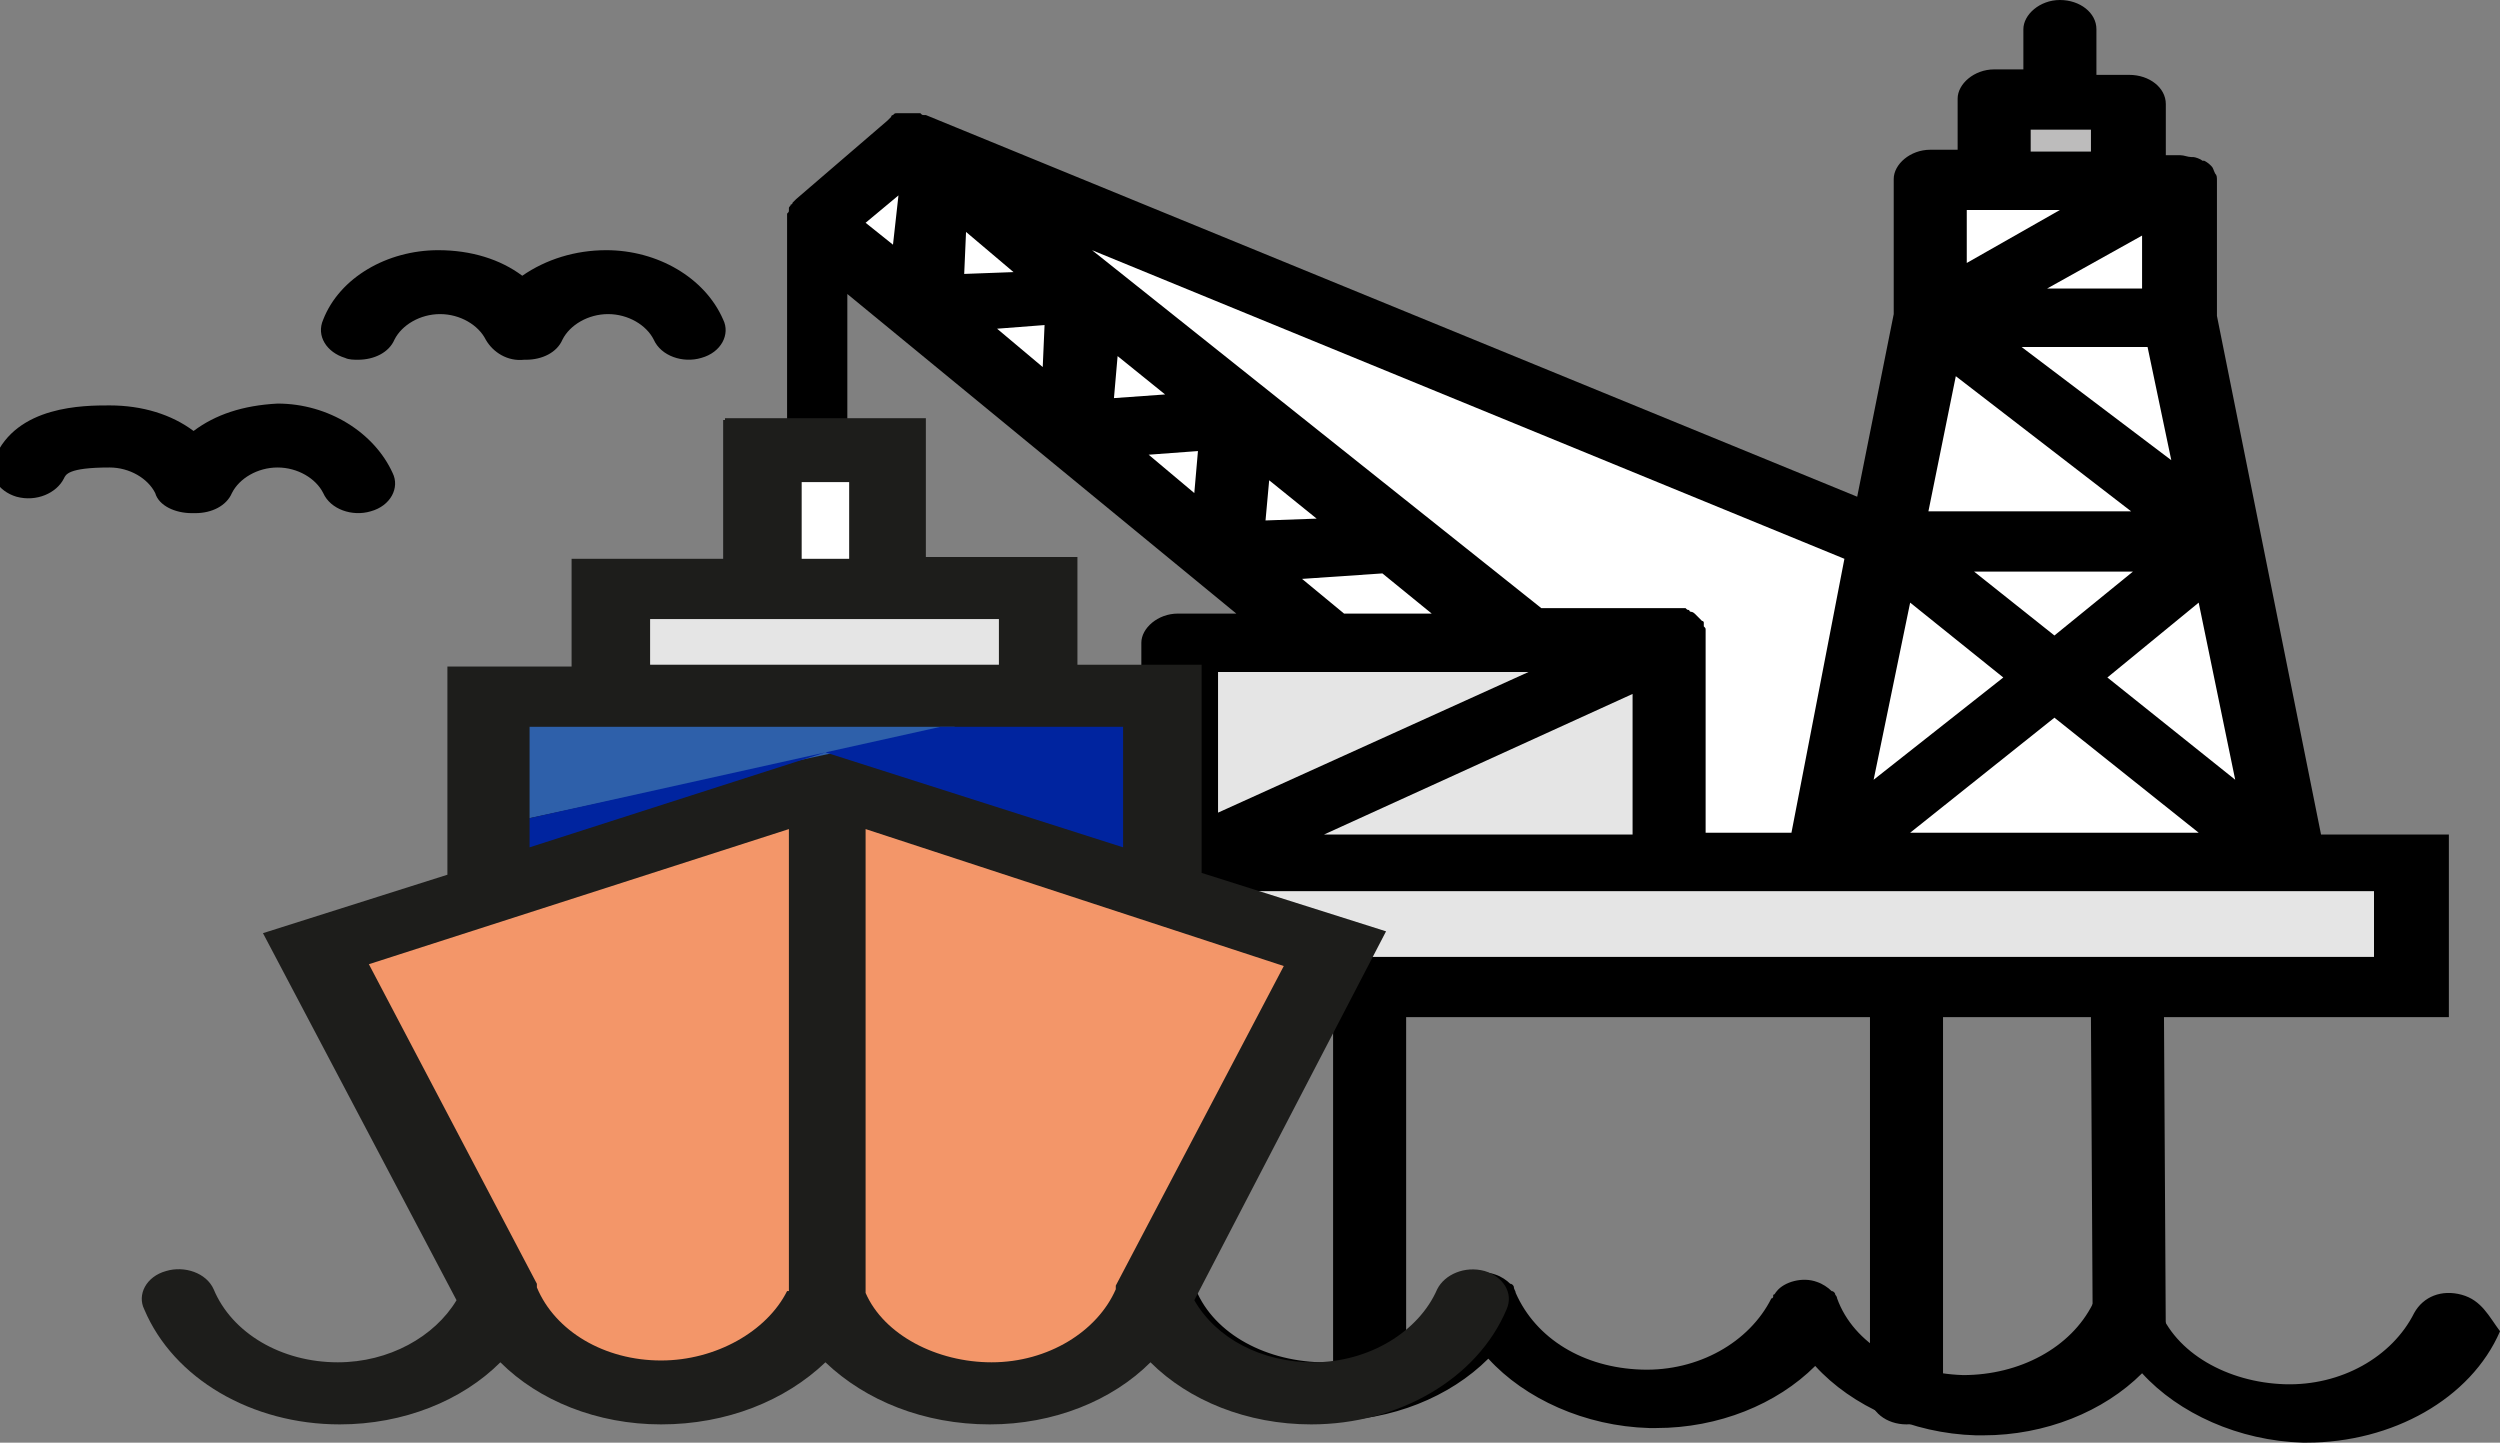 <?xml version="1.0" encoding="utf-8"?>
<!-- Generator: Adobe Illustrator 15.1.0, SVG Export Plug-In . SVG Version: 6.00 Build 0)  -->
<!DOCTYPE svg PUBLIC "-//W3C//DTD SVG 1.1//EN" "http://www.w3.org/Graphics/SVG/1.1/DTD/svg11.dtd">
<svg version="1.1" xmlns="http://www.w3.org/2000/svg" xmlns:xlink="http://www.w3.org/1999/xlink" x="0px" y="0px" width="136.9px"
	 height="79px" viewBox="85.6 519.3 136.9 79" style="enable-background:new 85.6 519.3 136.9 79;" xml:space="preserve">
<rect x="85.6" y="519.3" width="136.9" height="79" fill="#808080" stroke="none"/>
<style type="text/css">
<![CDATA[
	.st0{fill:#E5E5E5;}
	.st1{fill:#1D1D1B;}
	.st2{fill:#BDBCBC;}
	.st3{fill:#F39669;}
	.st4{fill:#2E60AA;}
	.st5{fill:#FFFFFF;}
	.st6{fill:#00249F;}
]]>
</style>
<g id="rig">
	<path d="M220.4,590.2c-1.1-0.3-2.1,0.1-2.6,1c-1.2,2.4-4,4-7.1,3.9c-3.1-0.1-6-1.7-6.9-4.2l0,0c0-0.1-0.1-0.2-0.1-0.3l0,0
		c-0.1-0.1-0.1-0.2-0.2-0.3l0,0c-0.2-0.2-0.5-0.4-0.8-0.5c-0.8-0.3-1.8,0-2.2,0.5l0,0c-0.1,0.1-0.1,0.2-0.2,0.2c0,0,0,0,0,0.1
		c0,0,0,0.1-0.1,0.1c-1.2,2.4-4,3.9-7.1,3.9c-3.2-0.1-6-1.7-6.9-4.2l0,0c0-0.1-0.1-0.2-0.1-0.2l0,0c0-0.1-0.1-0.2-0.2-0.2l0,0
		c-0.2-0.2-0.5-0.4-0.8-0.5c-0.8-0.3-1.8,0-2.2,0.5l0,0c-0.1,0.1-0.1,0.2-0.2,0.2c0,0,0,0,0,0.1c0,0,0,0.1-0.1,0.1
		c-1.2,2.4-4,4-7.1,3.9c-3.2-0.1-5.8-1.7-6.9-4.2l0,0c0-0.1-0.1-0.2-0.1-0.3l0,0c0-0.1-0.1-0.2-0.2-0.2l0,0
		c-0.2-0.2-0.5-0.4-0.8-0.5c-0.8-0.3-1.8,0-2.2,0.5l0,0c-0.1,0.1-0.1,0.2-0.2,0.2c0,0,0,0,0,0.1c0,0,0,0.1-0.1,0.1
		c-1.2,2.4-4,3.9-7.1,3.9c-3.2-0.1-6-1.7-6.9-4.2l0,0c0-0.1-0.1-0.2-0.1-0.3l0,0c-0.1-0.1-0.1-0.2-0.2-0.2l0,0
		c-0.2-0.2-0.5-0.4-0.8-0.5c-0.8-0.3-1.8,0-2.2,0.5l0,0c-0.1,0.1-0.1,0.2-0.2,0.2c0,0,0,0,0,0.1c0,0,0,0.1-0.1,0.1
		c-1.2,2.4-4,3.9-7.1,3.9c-3.2-0.1-6-1.7-6.9-4.2c-0.4-0.9-1.4-1.3-2.5-1.1c-1.1,0.3-1.6,1.2-1.3,2c1.5,3.8,5.7,6.4,10.5,6.5
		c0.1,0,0.2,0,0.4,0c3.4,0,6.6-1.3,8.7-3.4c2.1,2.2,5.3,3.7,8.8,3.8c0.1,0,0.2,0,0.4,0c3.4,0,6.6-1.3,8.7-3.4c2,2.2,5.3,3.7,8.8,3.8
		c0.1,0,0.2,0,0.4,0c3.4,0,6.6-1.3,8.7-3.4c2,2.2,5.3,3.7,8.8,3.8c0.1,0,0.2,0,0.4,0c3.4,0,6.6-1.3,8.7-3.4c2,2.2,5.3,3.7,8.8,3.8
		c0.1,0,0.2,0,0.2,0c4.7,0,9-2.4,10.6-6.1C221.9,591.4,221.5,590.5,220.4,590.2z"/>
	<path d="M136.5,558.8c0-0.9-0.9-1.6-2-1.6H132v-21.8l21.3,17.5h-3.2c-1.1,0-2,0.8-2,1.6V565h-17v10h15.4v16.7c0,0.9,0.9,1.6,2,1.6
		s2-0.8,2-1.6V575h8.1v18.9c0,0.9,0.9,1.6,2,1.6s2-0.8,2-1.6V575H188v20.7c0,0.9,0.9,1.6,2,1.6s2-0.8,2-1.6V575h8.1l0.1,17.5
		c0,0.9,0.9,1.6,2,1.6c1.1,0,2-0.8,2-1.6l-0.1-17.5h15.6v-10h-7l-5.7-28.4v-7.4c0-0.2,0-0.3-0.1-0.4l0,0l0,0
		c-0.1-0.2-0.1-0.3-0.2-0.4l0,0c-0.1-0.1-0.2-0.2-0.4-0.3c0,0,0,0-0.1,0c-0.1-0.1-0.4-0.2-0.5-0.2h-0.1c-0.2,0-0.4-0.1-0.6-0.1h-0.8
		V525c0-0.9-0.9-1.6-2-1.6h-1.8v-2.5c0-0.9-0.9-1.6-2-1.6s-2,0.8-2,1.6v2.2h-1.6c-1.1,0-2,0.8-2,1.6v2.8h-1.5c-1.1,0-2,0.8-2,1.6
		v7.4l-2,10l-51-20.9c0,0,0,0-0.1,0c-0.1,0-0.1,0-0.2-0.1h-0.1c-0.1,0-0.1,0-0.2,0c-0.1,0-0.1,0-0.2,0s-0.1,0-0.2,0
		c-0.1,0-0.1,0-0.2,0s-0.1,0-0.2,0s-0.1,0-0.2,0c-0.1,0-0.1,0-0.2,0.1c0,0-0.1,0-0.1,0.1l-0.1,0.1l-0.1,0.1l0,0l-5,4.3l0,0
		c-0.1,0.1-0.1,0.1-0.2,0.2c0,0,0,0.1-0.1,0.1c0,0.1-0.1,0.1-0.1,0.2v0.1c0,0.1,0,0.1-0.1,0.2c0,0.1,0,0.2,0,0.3V557h-1.8
		c-1.1,0-2,0.8-2,1.6s0.9,1.6,2,1.6h8.1C135.7,560.4,136.5,559.7,136.5,558.8z"/>
	<polygon class="st5" points="151,546.3 148.5,544.2 151.2,544 	"/>
	<polygon class="st5" points="146.6,541.1 146.8,538.8 149.4,540.9 	"/>
	<polygon class="st0" points="152.2,556.1 158.3,556.1 168.7,556.1 169.3,556.1 152.3,563.8 152.3,556.1 	"/>
	<polygon class="st5" points="154.9,547.8 155.1,545.6 157.7,547.7 	"/>
	<polygon class="st5" points="161.3,550.7 164,552.9 159.2,552.9 156.9,551 	"/>
	<polygon class="st0" points="175,557.3 175,565 158.1,565 	"/>
	<polygon class="st5" points="206,552.3 208,562 201,556.4 	"/>
	<polygon class="st5" points="198.1,558.6 206,564.9 190.2,564.9 	"/>
	<polygon class="st5" points="198.1,554.1 193.7,550.6 202.4,550.6 	"/>
	<polygon class="st5" points="204.5,544.5 196.3,538.3 203.2,538.3 	"/>
	<polygon class="st5" points="202.9,532.2 202.9,535.1 197.7,535.1 	"/>
	<rect x="196.8" y="526.4" class="st2" width="3.3" height="1.2"/>
	<polygon class="st5" points="193.3,530.8 194.8,530.8 198.4,530.8 193.3,533.7 	"/>
	<polygon class="st5" points="192.7,539.9 202.3,547.3 191.2,547.3 	"/>
	<polygon class="st5" points="190.2,552.3 195.3,556.4 188.2,562 	"/>
	<polygon class="st0" points="213.2,568.1 215.6,568.1 215.6,571.7 204,571.7 188.1,571.7 162.7,571.7 146.8,571.7 135.2,571.7 
		135.2,568.1 150.3,568.1 177,568.1 183,568.1 	"/>
	<path class="st5" d="M186.6,549.9l-2.9,15H179v-10.4v-0.1c0-0.1,0-0.1,0-0.2c0-0.1,0-0.1,0-0.2c0-0.1,0-0.1,0-0.2
		c0-0.1,0-0.1-0.1-0.2c0,0,0,0,0-0.1c0,0,0,0,0-0.1s-0.1-0.1-0.1-0.1l-0.1-0.1l-0.1-0.1l-0.1-0.1l-0.1-0.1c0,0-0.1-0.1-0.2-0.1
		c0,0-0.1,0-0.1-0.1c-0.1,0-0.1,0-0.2-0.1h-0.1c-0.1,0-0.1,0-0.2,0c0,0,0,0-0.1,0H170L145.4,533L186.6,549.9z"/>
	<polygon class="st5" points="142.7,539.4 140.2,537.3 142.8,537.1 	"/>
	<polygon class="st5" points="138.5,532 141.1,534.2 138.4,534.3 	"/>
	<polygon class="st5" points="134.8,530 134.5,532.7 133,531.5 	"/>
</g>
<g id="ship">
	<path class="st1" d="M125.2,542.3v7.6h-8.3v5.9h-6.8v11.4l-10.1,3.2l10.6,20.1c-1.2,2-3.7,3.4-6.5,3.4c-3.1,0-5.8-1.6-6.8-4
		c-0.4-0.9-1.6-1.3-2.6-1c-1.1,0.3-1.6,1.3-1.2,2.1c1.6,3.8,5.9,6.3,10.7,6.3c3.5,0,6.7-1.3,8.8-3.4c2.1,2.1,5.3,3.4,8.8,3.4
		c3.6,0,6.8-1.3,9-3.4c2.2,2.1,5.4,3.4,9,3.4c3.5,0,6.7-1.3,8.8-3.4c2.1,2.1,5.3,3.4,8.8,3.4c4.8,0,9.1-2.5,10.7-6.3
		c0.4-0.9-0.2-1.8-1.2-2.1c-1.1-0.3-2.2,0.2-2.6,1c-1,2.3-3.7,4-6.8,4c-2.8,0-5.3-1.3-6.5-3.4l10.5-20.2l-10.1-3.2v-11.4h-6.8v-5.9
		h-8.3v-7.6h-11v0.1H125.2z"/>
	<rect x="129.5" y="545.7" class="st5" width="2.6" height="4.2"/>
	<path class="st3" d="M128.7,590c-1.1,2.2-3.9,3.8-6.9,3.8c-3.1,0-5.8-1.6-6.8-4c0,0,0,0,0-0.1c0,0,0,0,0-0.1l-9.2-17.5l23-7.4V590
		H128.7z"/>
	<path class="st3" d="M155.9,572.2l-9.2,17.5c0,0,0,0,0,0.1c0,0,0,0,0,0.1c-1,2.3-3.7,4-6.8,4c-3,0-5.9-1.5-6.9-3.8v-25.4
		L155.9,572.2z"/>
	<polyline class="st4" points="114.6,564.1 114.6,559.1 117,559.1 137.9,559.1 	"/>
	<polygon class="st0" points="140.3,553.2 140.3,555.7 121.2,555.7 121.2,553.2 125.3,553.2 136.3,553.2 	"/>
	<path d="M96.2,542.9c-1.2-0.9-2.8-1.4-4.6-1.4c-1.4,0-5.1,0-6.3,2.9c-0.4,0.9,0.2,1.8,1.2,2.1c1.1,0.3,2.2-0.2,2.6-1
		c0.1-0.2,0.2-0.6,2.5-0.6c1.1,0,2.1,0.6,2.5,1.4c0.2,0.7,1.1,1.1,2,1.1h0.1h0.1c0.9,0,1.7-0.4,2-1.1c0.4-0.8,1.4-1.4,2.5-1.4
		c1.1,0,2.1,0.6,2.5,1.4c0.4,0.9,1.6,1.3,2.6,1c1.1-0.3,1.6-1.3,1.2-2.1c-1-2.2-3.5-3.8-6.3-3.8C98.9,541.5,97.4,542,96.2,542.9z"/>
	<path d="M118.8,533c-1.7,0-3.3,0.5-4.6,1.4c-1.2-0.9-2.8-1.4-4.6-1.4c-2.8,0-5.4,1.5-6.3,3.8c-0.4,0.9,0.2,1.8,1.2,2.1
		c0.2,0.1,0.5,0.1,0.7,0.1c0.9,0,1.7-0.4,2-1.1c0.4-0.8,1.4-1.4,2.5-1.4s2.1,0.6,2.5,1.4c0.4,0.7,1.2,1.2,2.1,1.1c0,0,0,0,0.1,0
		c0.9,0,1.7-0.4,2-1.1c0.4-0.8,1.4-1.4,2.5-1.4c1.1,0,2.1,0.6,2.5,1.4c0.4,0.9,1.6,1.3,2.6,1c1.1-0.3,1.6-1.3,1.2-2.1
		C124.2,534.5,121.6,533,118.8,533z"/>
	<polygon class="st6" points="137.1,559.1 114.6,564.1 114.6,565.7 130.8,560.5 147.1,565.7 147.1,559.1 144.5,559.1 	"/>
</g>
</svg>
